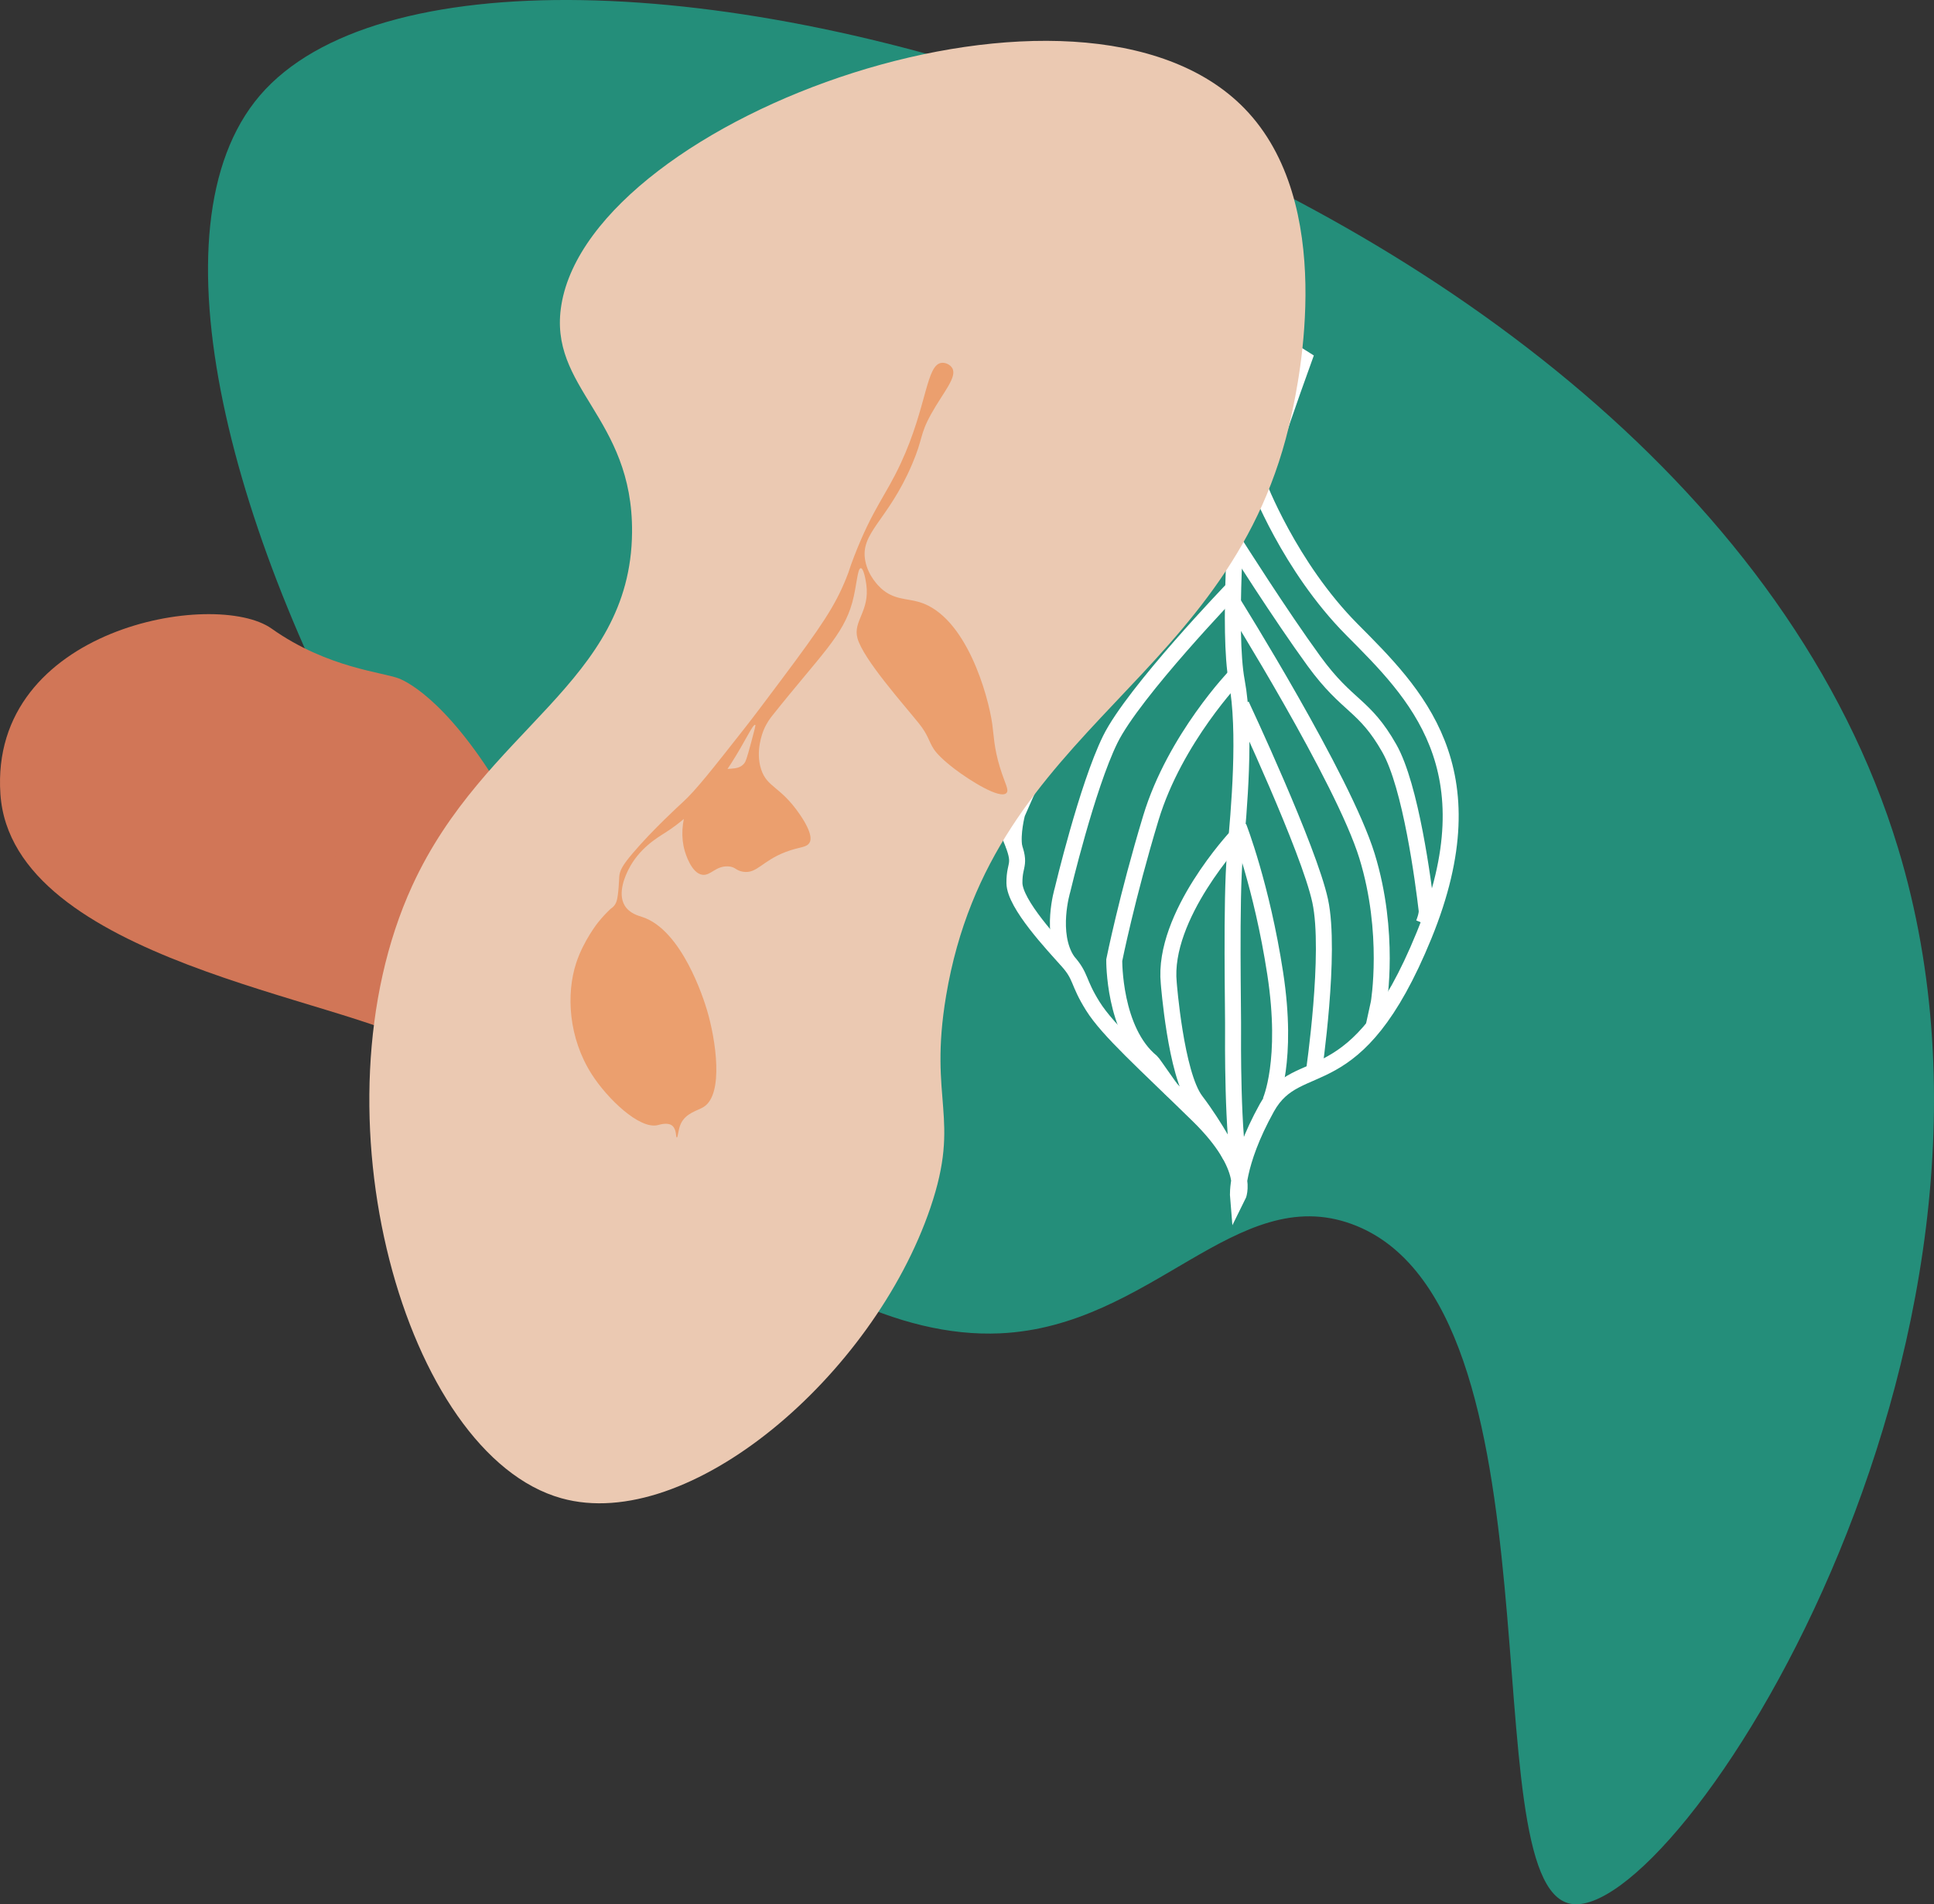 <svg id="Layer_1" xmlns="http://www.w3.org/2000/svg" xmlns:xlink="http://www.w3.org/1999/xlink" x="0px" y="0px" viewBox="0 0 846.67 833.58" xml:space="preserve" class="top right"><rect x="0" y="0" width="846.67" height="833.58" fill="#333333" stroke="none"/><style type="text/css">
	.herost0{fill:#248E7A;}
	.herost1{fill:#EB9F6E;}
	.herost2{fill:#FDEBE5;}
	.herost3{fill:#EBC9B2;}
	.herost4{fill:#51B79C;}
	.herost5{fill:none;stroke:#FFFFFF;stroke-miterlimit:10;}
	.herost6{fill:#DEABB0;}
	.herost7{fill:#FFFFFF;}
	.herost8{fill:#D17657;}
	.herost9{fill:none;stroke:#DEABB0;stroke-width:2;stroke-miterlimit:10;}
	.herost10{clip-path:url(#SVGID_2_);fill:#007666;}
	.herost11{clip-path:url(#SVGID_2_);}
	.herost12{fill:#034C42;}
	.herost13{fill:#007666;}
	.herost14{fill:#EECFCE;}
	.herost15{fill:#F8E2DD;}
	.herost16{fill:#F3D9D5;}
	.herost17{fill:none;}
	.herost18{fill:#E5E5E6;}
	.herost19{fill:#F5F6F7;}
	.herost20{fill:#EDECED;}
	.herost21{fill:#FBFBFB;}
	.herost22{fill:none;stroke:#FFFFFF;stroke-width:7;stroke-miterlimit:10;}
	.herost23{fill:none;stroke:#248E7A;stroke-width:2;stroke-miterlimit:10;}
	.herost24{fill:none;stroke:#FDEBE5;stroke-width:5;stroke-miterlimit:10;}
	.herost25{fill:none;stroke:#EB9F6E;stroke-width:4;stroke-miterlimit:10;}
</style><path class="herost0" d="M591.86,535.85c-50.71-18.61-87.65,44.8-154.05,47.81C259.4,591.75,15.09,157.13,113.76,41.81 C214.22-75.6,736.52,60.56,830.91,371.17c66.76,219.67-97.32,471.27-143.43,462.17C643.15,824.59,686.81,570.71,591.86,535.85z"/><g><path class="herost8" d="M238.27,485.26c-7.24-15.37,15.52-75.35-10.01-123.67s-46.45-61.57-53.24-64.45 c-6.79-2.88-31.45-4.49-56.11-21.97S-4.77,274.69,0.18,347.61s152.28,89.43,184.97,110.47c13.81,11.31,31.3,22.07,39.06,31.91 C241.4,511.76,243.3,495.93,238.27,485.26z"/><path class="herost8" d="M118.91,275.17c0,0,23.05,21.99,34.16,24.74c11.1,2.74,22.69,4.19,30.71,14.11c8.02,9.92,2.52,7.01,7.55,15.49 c5.04,8.48-0.24,6.4-1.87,11.18s-10.82,5.16-12.41,5.33c-1.59,0.18-0.19,1.79,9.05,6.21c9.24,4.41,30.84,22.57,36.56,33.55 c5.73,10.98,7.99,16.69,5.63,20.19c-2.36,3.5,10.87,14.1,8.42,19.58c-2.44,5.48-12.91-11.74-8.52,13.49 c4.39,25.23,5.59,43.58,10.23,53.49c4.64,9.91-2.39,8.14-2.39,8.14s-11.66-16.81-18.19-21.55s-5.04-8.48-9.81-17.35 s-10.09-8.03-15.07-17.27s-1.23-9.42-4.7-18.55s-6.28-8.98-7.26-0.47s-7.99,5.48-11.3,1.33c-3.31-4.15-8.58-0.69-11.82-16.21 c-3.24-15.52-11.28-14.83-12.31-22.2c-1.03-7.37,4.56-30.29,8.73-38.68c4.17-8.39-5.97,13.74-10.52,18.48 c-4.55,4.74-8.99-26.97-7.96-41.77C136.87,311.63,134.25,289.53,118.91,275.17z"/></g><g><path class="herost22" d="M570.92,157.06c0,0-8.75,24.11-13.17,38.01c-4.43,13.9-7.07,16.42-7.07,16.42s13.7,36.44,41.18,64.11 s61.52,60.49,31.56,133.87c-29.96,73.38-55.01,50.57-68.81,75.44c-13.8,24.87-12.64,38.75-12.64,38.75s6.17-12.28-17.42-35.39 c-23.59-23.11-39.4-37.08-46.13-47.84c-6.73-10.76-4.88-12.83-11.05-19.75c-6.17-6.92-23.2-24.88-23.27-34.19 c-0.07-9.31,3.68-7.25-1.87-20.23s-5.55-32.18-2.44-43.27c3.12-11.09,10.81-14.37,12.21-23.98c1.4-9.61-8.22-13.56-5.38-26.57 c2.84-13.01,35.23-43.11,60.45-53.1c25.22-9.99,39.45-11.22,44.78-29.26c5.33-18.04,12.93-36.9,12.93-36.9L570.92,157.06z"/><path class="herost22" d="M543.17,513.38c-3.79-14.74-3.36-61.25-3.36-61.25c0.14-7.38-0.98-58.61,0.85-78.26s4.86-53.85,0.78-75.66 s0.32-77.71,0.53-83.56c0,0,6.37-6.94,7.99-11.72"/><path class="herost22" d="M540.61,237.72c0,0,19.92,31.52,34.67,51.74s21.95,18.73,32.95,38.13c9.44,16.64,14.88,58.45,16.34,70.85 c0.24,2.05-1.33,5.81-1.33,5.81"/><path class="herost22" d="M539.79,263.86c0,0,48.31,77.21,58.66,110.85s5.14,64.31,5.14,64.31l-2.15,9.84"/><path class="herost22" d="M543.47,308.6c0,0,29.6,63.09,34.48,85.77c4.88,22.68-2.76,74.81-2.76,74.81"/><path class="herost22" d="M542.27,361.96c0,0,10.1,25.8,15.99,64.13s-2.15,56.02-2.15,56.02"/><path class="herost22" d="M541.37,217.39c0,0-21.75,14.18-37.01,22.18c-15.26,8-43.71,23.59-48.83,48.19l-1.74,15.9"/><path class="herost22" d="M540.61,237.72c0,0-29.09,12.99-42.14,28.89s-26.52,30.39-37.87,55.37s-15.3,34.14-15.3,34.14 s-2.32,8.79-1.23,14.84"/><path class="herost22" d="M539.9,257.59c0,0-43.7,45.39-53.88,66.14c-10.18,20.76-20.89,65.92-20.89,65.92s-5.75,19.08,2.24,31.02"/><path class="herost22" d="M541.02,295.62c0,0-26.66,27.63-37.18,62.38s-16.04,62.31-16.04,62.31s-0.36,30.86,16.36,44.5 c0.57,0.47,8.31,11.9,8.92,12.33"/><path class="herost22" d="M541.37,366.11c0,0-32.63,34.8-29.71,64.2c0,0,3.08,39.96,11.83,51.5c9.12,12.03,15.23,24.31,15.23,24.31"/></g><path class="herost3" d="M245.77,133.4c-6.05,36.61,31.41,48.95,30.93,99.68c-0.62,66.05-64.5,85.44-96.24,154.67 c-45.06,98.27-3.36,248.93,65.31,268.1c55.78,15.57,136.54-53.63,161.55-127.18c13.51-39.73-0.92-46.4,6.87-92.8 c20.07-119.5,126.19-137.36,151.24-254.35c3.2-14.96,19.81-92.5-20.62-134.05C473.21-26.1,259.41,50.79,245.77,133.4z"/><path class="herost1" d="M440.6,347.13c-2.77,2.89-16.06-5.5-22.56-10.43c-5.19-3.94-8.02-6.92-9.24-8.78 c-2.24-3.42-2.43-6.18-6.52-11.25c-6.86-8.51-24.39-28.17-26.9-37.3c-2.07-7.52,5.46-11.78,3.88-23.49 c-0.35-2.59-1.26-7.16-2.41-7.17c-1.5-0.01-1.75,7.71-3.72,14.93c-4.01,14.67-13.98,23.16-35.03,49.62 c-0.81,1.02-2.5,3.17-3.81,6.39c-0.5,1.23-3.66,9.23-1.08,17.12c2.62,8.02,8.33,7.26,16.82,19.58c5.98,8.68,4.85,11.53,4.49,12.28 c-1.25,2.56-4.11,1.86-10.49,4.28c-10.52,4-12.63,9.65-18.74,8.69c-3.26-0.51-3.28-2.22-6.63-2.35c-5.4-0.21-7.53,4.14-11.14,3.68 c-4.92-0.64-7.49-9.55-7.78-10.56c-3.31-11.48,1.52-26.95,13.17-34.18c4.77-2.96,9.96-0.21,12.97-4.12 c0.55-0.72,0.92-1.47,3.08-9.52c1.27-4.74,1.9-7.11,1.7-7.24c-1.99-1.25-12.98,30.38-39.38,47.15c-3.48,2.21-11.61,6.95-16.24,16.37 c-0.98,2-4.9,9.96-1.57,15.54c2.07,3.46,6.01,4.49,7.69,5.03c17.39,5.65,26.94,36.02,28.36,40.79c3.81,12.76,7.49,36.8-1.49,42.38 c-2.62,1.63-7.82,2.62-9.99,7.37c-1.22,2.68-1.23,6-1.74,5.98c-0.52-0.02-0.03-3.44-1.92-5.08c-1.96-1.7-5.43-0.57-6.47-0.32 c-7.93,1.93-22-11.51-28.9-22.33c-10.09-15.82-11.27-35-6.73-48.75c3.18-9.65,9.41-17.5,9.41-17.5c1.99-2.5,3.95-4.54,5.66-6.13 c0.17-0.16,0.94-0.58,1.61-1.45c0.07-0.09,0.64-0.85,0.98-1.89c0.84-2.6,1.1-9.72,1.14-10.44c0.13-2.88,1.44-5.27,5.99-10.62 c8.76-10.32,20.74-21.25,21.89-22.3c5.67-5.19,12.69-14.12,26.74-31.98c4.3-5.47,8.22-10.7,16.07-21.18 c18.24-24.35,23.73-32.66,28.62-44.67c1.86-4.56,1.08-3.39,3.57-9.81c8.14-20.95,13.65-26.19,20.36-40.62 c11.66-25.05,11.06-43.62,18.11-44.03c1.7-0.1,3.56,0.87,4.4,2.24c2.4,3.92-3.87,10.6-9.18,20.15c-5.16,9.28-3.39,10.45-8.44,22.22 c-10.62,24.74-22.8,29.71-20.4,42.13c1.3,6.75,6.04,11.18,6.9,11.98c5.58,5.08,11.17,4.34,16.77,6.02 c20.59,6.18,30.17,41.04,31.91,53.38c0.69,4.91,0.73,10.39,3.36,18.97C439.92,342.99,441.89,345.78,440.6,347.13z"/></svg>
